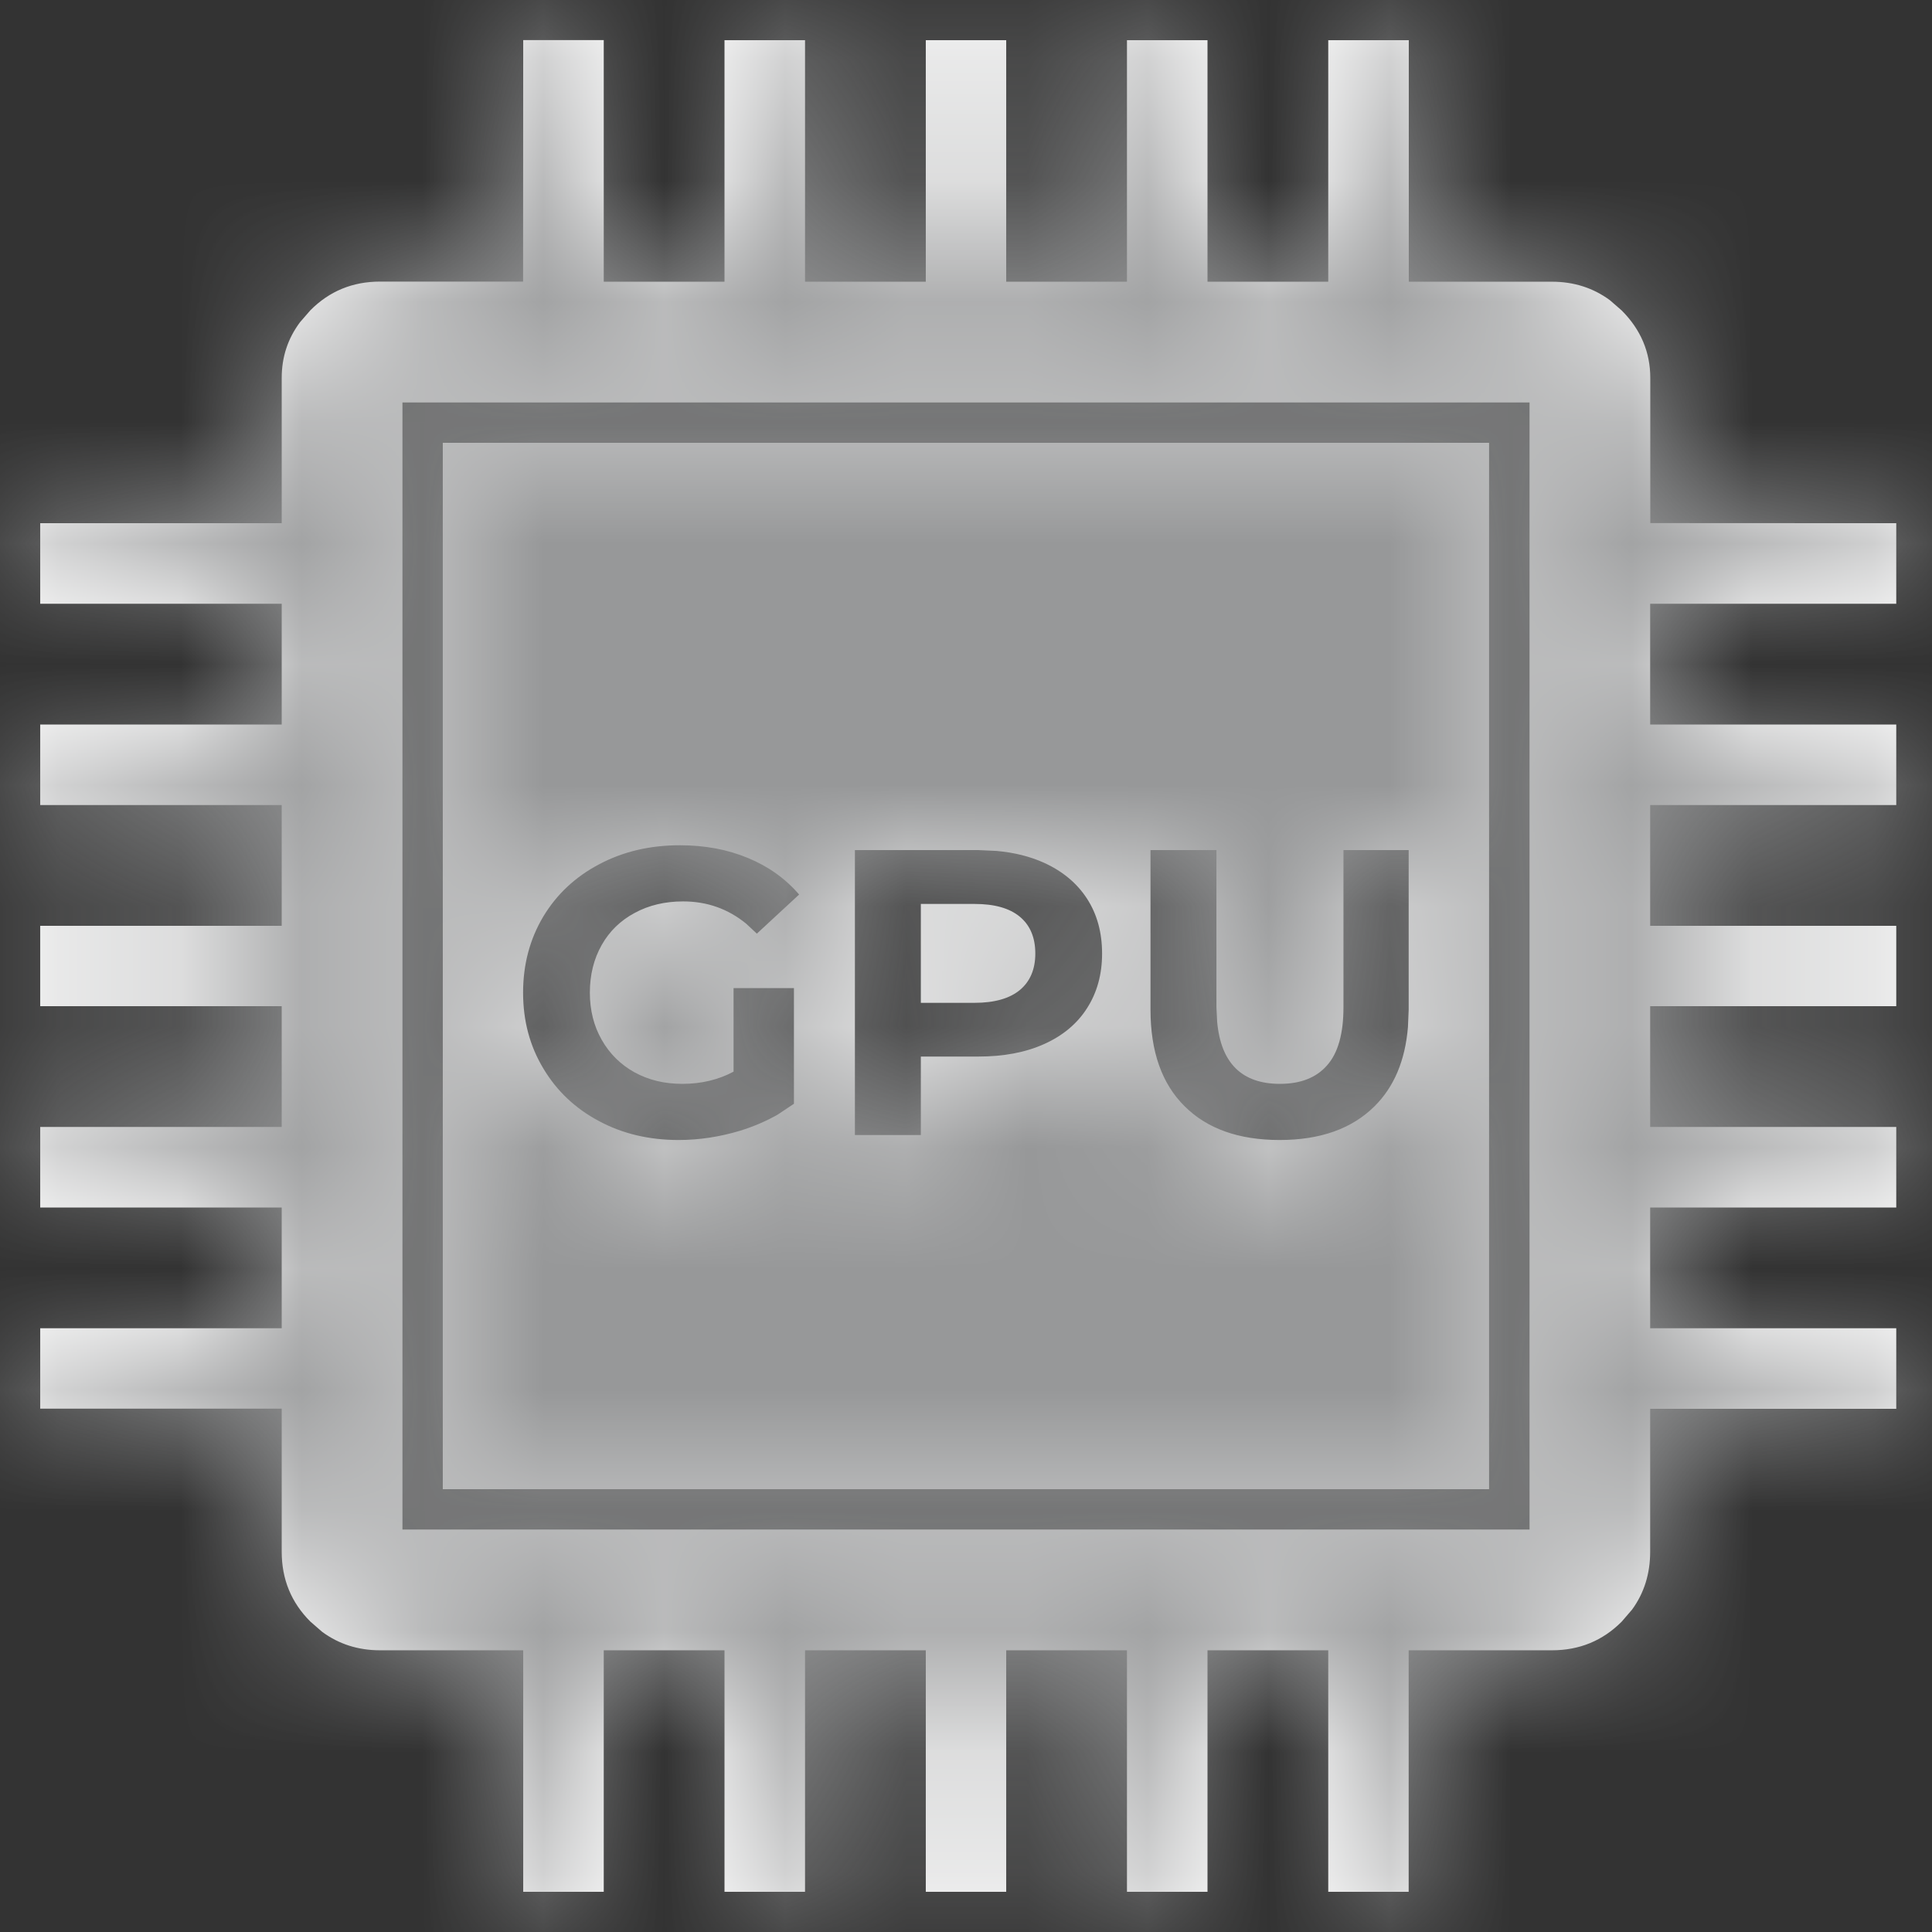 <svg xmlns="http://www.w3.org/2000/svg" xmlns:xlink="http://www.w3.org/1999/xlink" width="16" height="16" viewBox="0 0 16 16">
    <rect x="0" y="0" width="16" height="16" fill="#333333" stroke="none"/>
    <defs>
        <path id="g34lbyof6a" d="M5 .333v2h1v-2h.667v2h1v-2h.666v2h1v-2H10v2h1v-2h.667v2h1.185c.182 0 .341.051.479.152l.099.086c.158.158.237.345.237.56v1.201l2.037.001V5h-2.038v1h2.038v.667h-2.038v1h2.038v.666h-2.038v1h2.038V10h-2.038v1h2.038v.667h-2.038v1.183c0 .183-.05.343-.15.48l-.086.1c-.158.158-.35.237-.578.237h-1.186v2H11v-2h-1v2h-.667v-2h-1v2h-.666v-2h-1v2H6v-2H5v2h-.667v-2H3.148c-.182 0-.341-.051-.479-.152l-.099-.086c-.158-.158-.237-.35-.237-.579v-1.184h-2V11h2v-1h-2v-.667h2v-1h-2v-.666h2v-1h-2V6h2V5h-2v-.667h2V3.13c0-.172.05-.326.152-.462l.085-.098c.158-.159.35-.238.578-.238h1.184l.001-2H5zm7.667 3H3.333v9.334h9.334V3.333zM5.63 7c.207 0 .395.035.563.105.17.07.31.17.425.303l-.35.324-.088-.082c-.15-.123-.324-.185-.523-.185-.15 0-.284.032-.4.095-.118.063-.209.151-.274.266-.065.115-.098.246-.098.395 0 .146.033.276.098.39.065.115.156.205.271.269.116.064.248.096.397.096.157 0 .299-.034.424-.101v-.692h.5v.958l-.135.09c-.095.054-.198.098-.31.133-.17.051-.339.077-.51.077-.245 0-.465-.052-.66-.157-.196-.104-.35-.25-.46-.435-.112-.185-.168-.395-.168-.628 0-.234.056-.444.167-.63.111-.185.266-.33.464-.434.198-.105.42-.157.667-.157zm4.444.04v1.302l.006.12c.031.343.205.514.52.514.171 0 .301-.051.391-.154.09-.102.135-.262.135-.48V7.04h.54v1.322l-.006.144c-.023.277-.115.495-.276.655-.188.187-.45.28-.787.28s-.6-.093-.787-.28c-.188-.186-.282-.453-.282-.799V7.04h.546zm-1.972 0l.151.007c.147.013.278.046.393.098.154.07.273.169.356.297.083.128.125.28.125.455 0 .173-.042.324-.125.453-.083.13-.202.228-.356.297-.154.069-.335.103-.544.103h-.476v.65h-.546V7.04h1.022zm-.03.446h-.446v.819h.445c.165 0 .29-.036.375-.106.085-.071.128-.172.128-.302 0-.133-.043-.234-.128-.305-.086-.071-.21-.106-.375-.106zm4.26 4.847V3.667H3.667v8.666h8.666z"/>
    </defs>
    <g fill="none" fill-rule="evenodd">
        <path fill="#000" fill-opacity="0" d="M0 0H16V16H0z"/>
        <mask id="nm105a4vgb" fill="#ffffff">
            <use xlink:href="#g34lbyof6a"/>
        </mask>
        <use fill="#ffffff" fill-rule="nonzero" xlink:href="#g34lbyof6a"/>
        <path fill="#979899" d="M0 0H16V16H0z" mask="url(#nm105a4vgb)"/>
    </g>
</svg>
